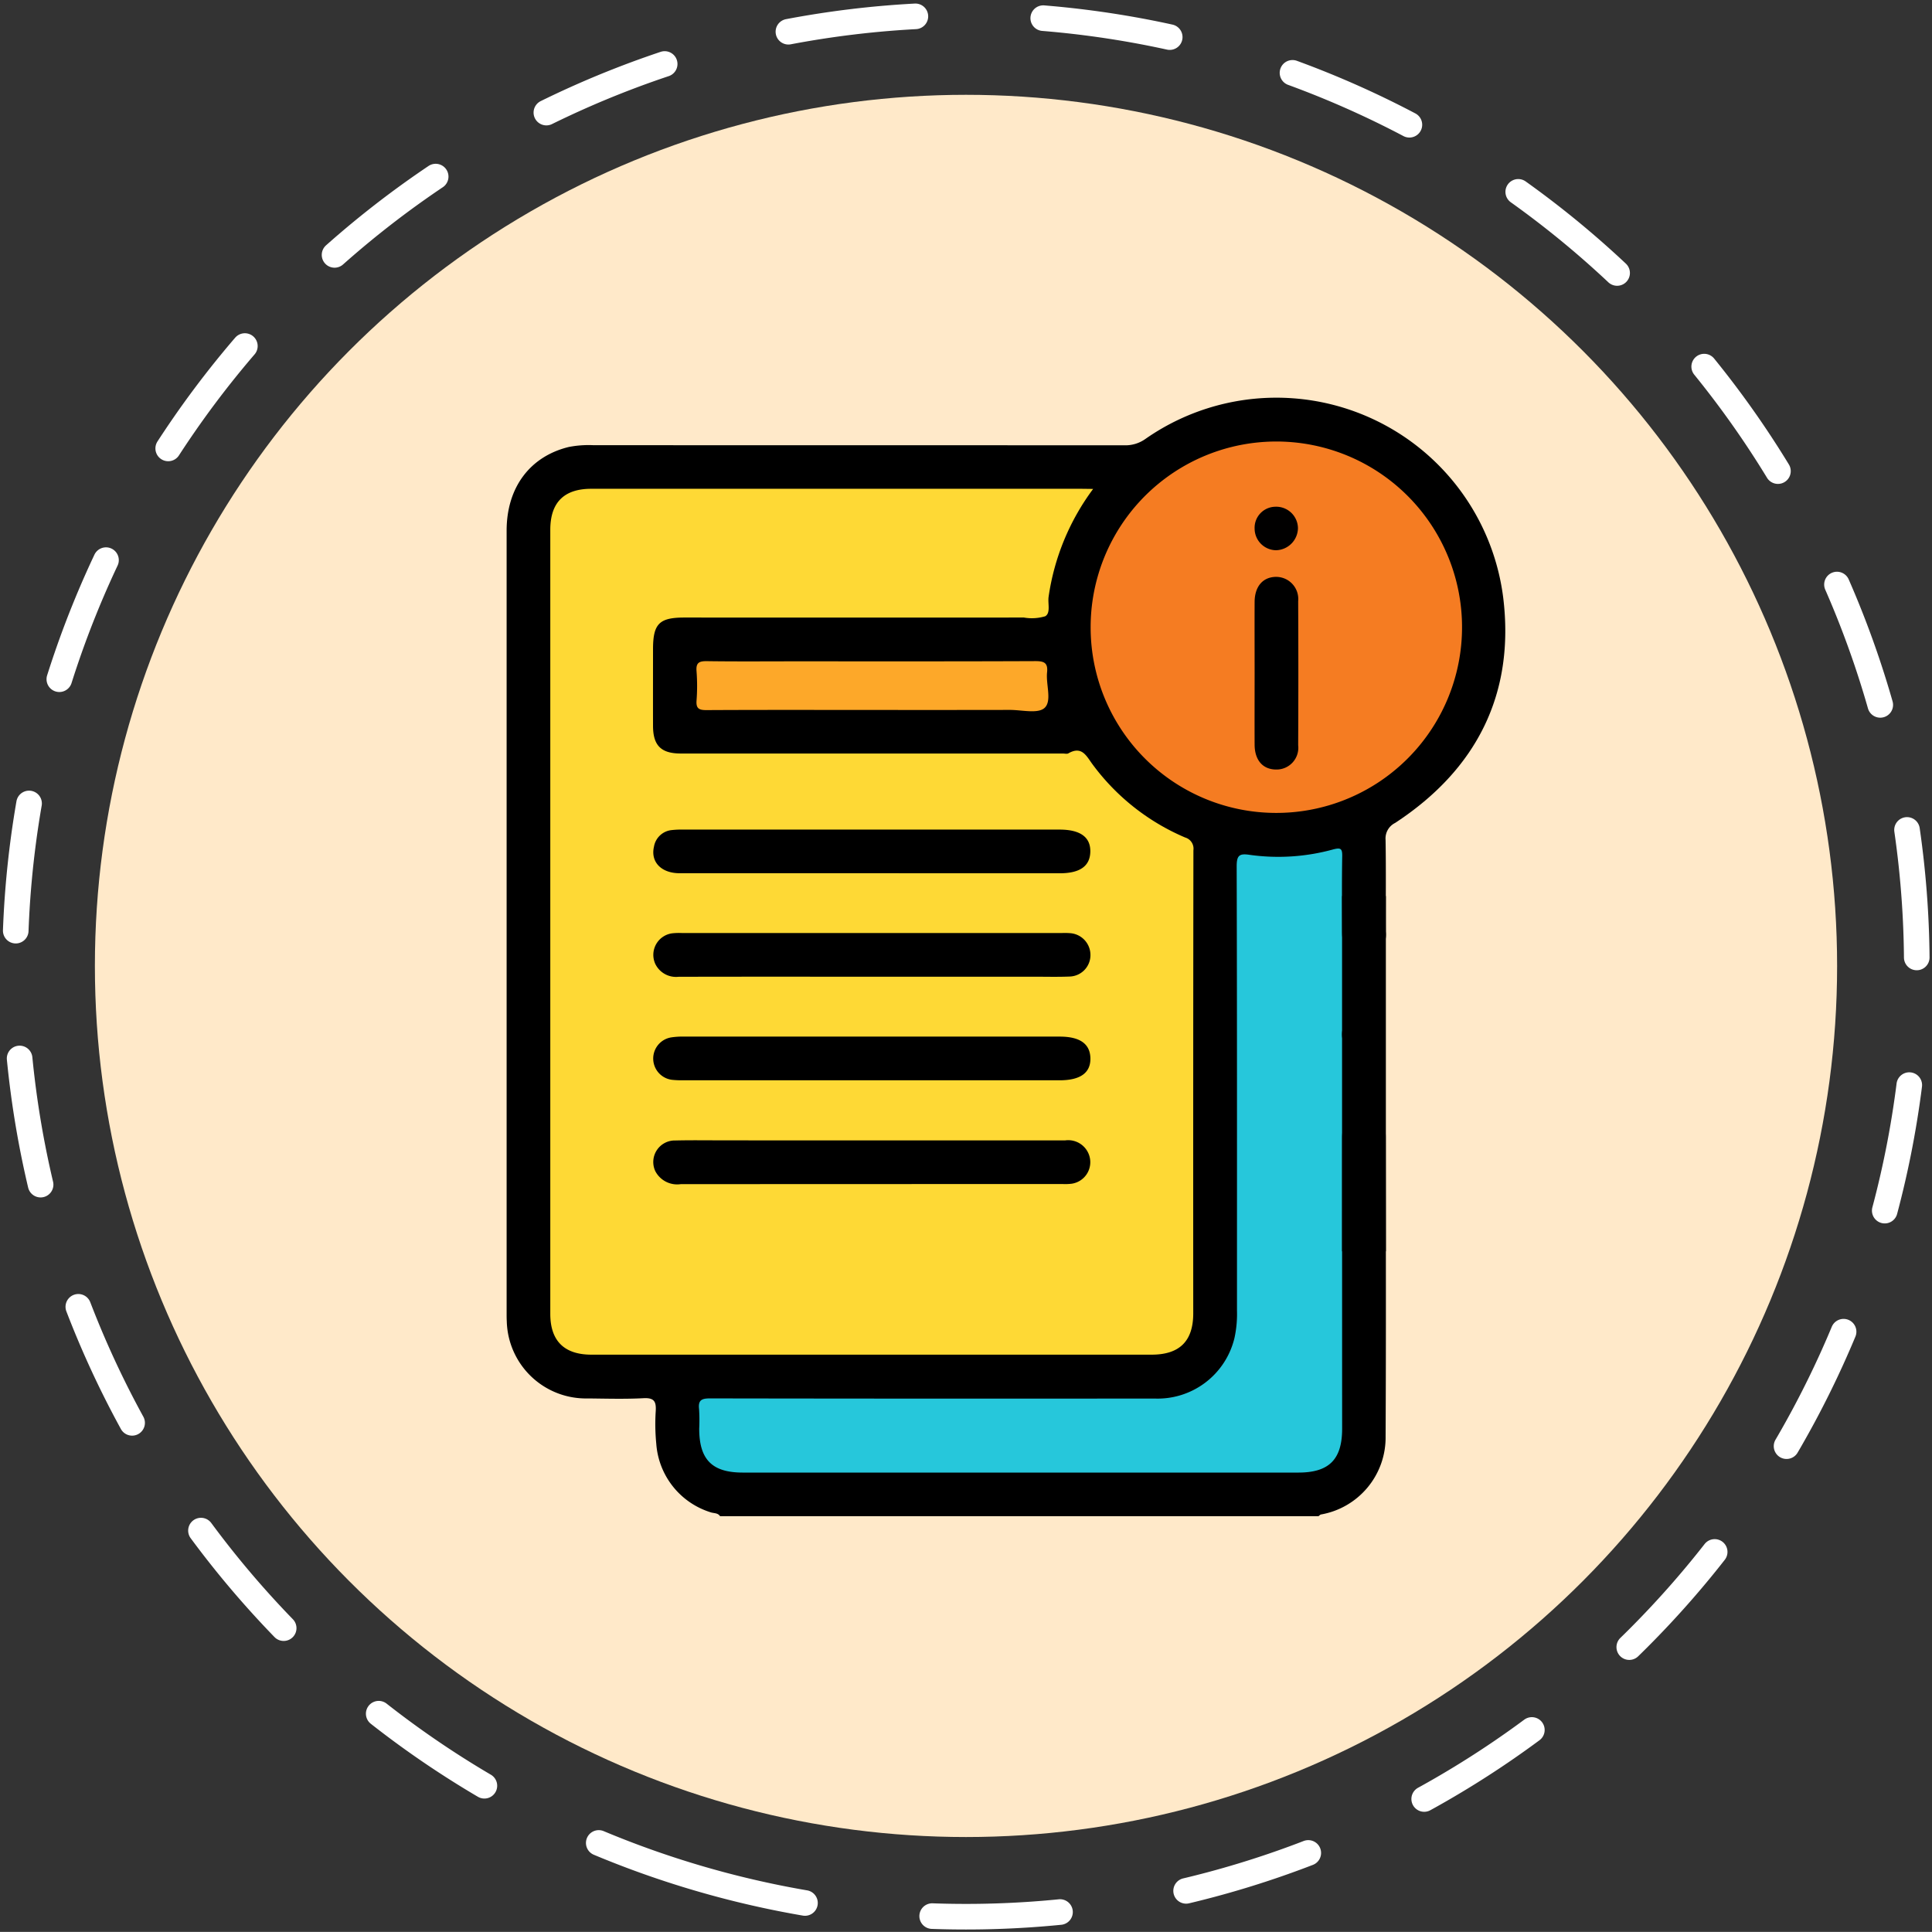 <svg xmlns="http://www.w3.org/2000/svg" width="150.968" height="150.961" viewBox="0 0 150.968 150.961">
  <rect x="0" y="0" width="150.968" height="150.961" fill="#333333" stroke="none"/>
  <g id="Grupo_167081" data-name="Grupo 167081" transform="translate(-565.697 -6343.17)">
    <g id="Grupo_165785" data-name="Grupo 165785" transform="translate(-3256.866 1960.731)">
      <g id="Grupo_165782" data-name="Grupo 165782">
        <circle id="Elipse_6875" data-name="Elipse 6875" cx="68.069" cy="68.069" r="68.069" transform="translate(3829.978 4389.848)" fill="#ffe9c9"/>
      </g>
      <path id="Trazado_191622" data-name="Trazado 191622" d="M3878.807,4529.679a74.3,74.3,0,1,1,91-52.521,74.3,74.3,0,0,1-91,52.521Z" fill="none" stroke="#fff" stroke-linecap="round" stroke-width="2" stroke-dasharray="10.001 10"/>
      <g id="Grupo_165784" data-name="Grupo 165784">
        <g id="Grupo_165783" data-name="Grupo 165783">
          <path id="Trazado_232029" data-name="Trazado 232029" d="M3929.176,4469.305c1.2.272,1.669.8,1.67,1.994.007,7.8.029,15.589-.011,23.383a6.106,6.106,0,0,1-5.051,6.1c-.07.016-.128.088-.191.133h-46.764c-.178-.277-.5-.215-.755-.31a6.061,6.061,0,0,1-4.229-5.354,15.7,15.7,0,0,1-.042-2.556c.043-.739-.121-1.043-.952-1-1.446.078-2.9.032-4.349.019a6.189,6.189,0,0,1-6.339-6.031c-.014-.227-.012-.455-.012-.683q0-30.547,0-61.095c0-3.369,1.82-5.8,4.859-6.539a8.127,8.127,0,0,1,1.95-.138q20.732,0,41.462.007a2.69,2.69,0,0,0,1.649-.5,17.864,17.864,0,0,1,27.951,12.378c.931,7.549-2.082,13.465-8.443,17.631a1.355,1.355,0,0,0-.746,1.333c.041,2.388.009,4.778.02,7.167a1.86,1.86,0,0,1-1.35,2.017c-1.373.318-2.232-.33-2.283-1.8-.062-1.763-.011-3.527-.021-5.291-.006-1.11-.04-1.142-1.1-.924a20.391,20.391,0,0,1-5.517.342c-.956-.065-1.029-.022-1.032.94-.01,3.357,0,6.714,0,10.071q0,11.9,0,23.81a8.657,8.657,0,0,1-.595,3.593,6.179,6.179,0,0,1-5.867,3.948c-2.786.064-5.574.015-8.361.015h-25.6c-.341,0-.682,0-1.024.014a.635.635,0,0,0-.69.688,12.075,12.075,0,0,0,0,1.45c.15,2.185,1.129,3.11,3.318,3.111q21.587.006,43.173,0c2.3,0,3.285-.961,3.291-3.269.019-7.339,0-14.678.008-22.017a5.588,5.588,0,0,1,.091-1.444A1.491,1.491,0,0,1,3929.176,4469.305Z"/>
          <path id="Trazado_232030" data-name="Trazado 232030" d="M3929.176,4469.305c-1.29.215-1.736.733-1.737,2.071q-.006,11.347,0,22.7c0,2.406-1.021,3.431-3.414,3.431H3880.6c-2.394,0-3.4-1.014-3.4-3.435a13.5,13.5,0,0,0-.012-1.534c-.082-.7.214-.828.857-.827q17.359.029,34.719.011a6.174,6.174,0,0,0,6.265-4.746,8.8,8.8,0,0,0,.193-2.117c0-11.576.009-23.151-.024-34.727,0-.876.225-1.017,1.037-.892a16.133,16.133,0,0,0,6.5-.426c.577-.149.721-.085.71.527-.035,1.962-.018,3.925-.011,5.887.005,1.492.574,2.048,2.065,2.044-.084.076-.232.145-.241.229a17.025,17.025,0,0,0,0,3.883c.01.084.16.152.244.227-.145.275-.429.224-.666.286a1.411,1.411,0,0,0,.007,2.77c.235.061.522.006.66.291a.78.78,0,0,0-.344.792C3929.184,4466.933,3929.175,4468.119,3929.176,4469.305Z" fill="#26c7db"/>
          <path id="Trazado_232031" data-name="Trazado 232031" d="M3929.511,4464.954c-1.072.016-1.733-.326-1.975-1.094a1.667,1.667,0,0,1,.536-1.908,1.929,1.929,0,0,1,1.438-.345,1.722,1.722,0,0,1,0,3.347Z" fill="#010101"/>
          <path id="Trazado_232032" data-name="Trazado 232032" d="M3907.982,4420.644a18.525,18.525,0,0,0-3.481,8.434c-.074.522.175,1.258-.263,1.516a3.606,3.606,0,0,1-1.665.1q-13.267.006-26.534,0c-1.966,0-2.448.489-2.448,2.479s-.005,3.982,0,5.973c0,1.551.627,2.173,2.171,2.174q14.93,0,29.86,0c.143,0,.315.05.422-.012,1.077-.62,1.422.233,1.917.892a17.466,17.466,0,0,0,7.21,5.682.907.907,0,0,1,.646,1q-.023,18.09-.013,36.181c0,2.177-1.071,3.231-3.257,3.231h-43.767c-2.125,0-3.216-1.074-3.217-3.186q0-30.635,0-61.269c0-2.134,1.072-3.205,3.2-3.206q19.154,0,38.306,0Z" fill="#fed935"/>
          <path id="Trazado_232033" data-name="Trazado 232033" d="M3907.786,4431.436a14.511,14.511,0,1,1,14.441,14.525A14.5,14.5,0,0,1,3907.786,4431.436Z" fill="#f57c22"/>
          <path id="Trazado_232034" data-name="Trazado 232034" d="M3890.638,4437.915c-4.292,0-8.584-.011-12.876.012-.574,0-.815-.117-.771-.74a15.1,15.1,0,0,0,0-2.3c-.056-.679.218-.793.825-.784,2.3.033,4.6.013,6.907.013,6.253,0,12.506.011,18.759-.016.691,0,.977.148.9.881-.1.952.4,2.233-.2,2.778-.52.473-1.779.151-2.712.153Q3896.052,4437.922,3890.638,4437.915Z" fill="#fda829"/>
          <path id="Trazado_232035" data-name="Trazado 232035" d="M3890.68,4466.851q-7.338,0-14.676,0a6.962,6.962,0,0,1-.937-.035,1.675,1.675,0,0,1-.071-3.312,5.859,5.859,0,0,1,1.019-.064q14.676,0,29.353,0c1.575,0,2.37.56,2.4,1.679.027,1.151-.782,1.735-2.408,1.735Z"/>
          <path id="Trazado_232036" data-name="Trazado 232036" d="M3890.691,4450.674q-7.509,0-15.018,0c-1.445,0-2.29-.888-2.007-2.081a1.563,1.563,0,0,1,1.4-1.292,6.962,6.962,0,0,1,.937-.037q14.676,0,29.353,0c1.621,0,2.434.59,2.405,1.739-.029,1.122-.817,1.675-2.394,1.675Z"/>
          <path id="Trazado_232037" data-name="Trazado 232037" d="M3890.682,4458.76c-5.035,0-10.069-.007-15.1.006a1.8,1.8,0,0,1-1.816-1.011,1.7,1.7,0,0,1,1.314-2.385,4.894,4.894,0,0,1,.767-.024h29.7a5.564,5.564,0,0,1,.682.015,1.708,1.708,0,0,1,1.542,1.742,1.674,1.674,0,0,1-1.636,1.644c-.937.038-1.877.012-2.815.012Z"/>
          <path id="Trazado_232038" data-name="Trazado 232038" d="M3890.776,4471.55q7.511,0,15.019,0a1.728,1.728,0,0,1,1.9,1.24,1.7,1.7,0,0,1-1.394,2.146,4.155,4.155,0,0,1-.681.025q-14.933,0-29.866.009a1.927,1.927,0,0,1-1.988-1.022,1.684,1.684,0,0,1,1.57-2.391c1.365-.032,2.731-.008,4.1-.009Z"/>
          <path id="Trazado_232039" data-name="Trazado 232039" d="M3920.6,4435.01c0-1.847-.009-3.694,0-5.541.008-1.207.644-1.937,1.662-1.953a1.732,1.732,0,0,1,1.741,1.9q.027,5.626,0,11.254a1.7,1.7,0,0,1-1.731,1.9c-1.027-.007-1.664-.726-1.672-1.934C3920.591,4438.762,3920.6,4436.886,3920.6,4435.01Z"/>
          <path id="Trazado_232040" data-name="Trazado 232040" d="M3920.6,4423.751a1.645,1.645,0,0,1,1.611-1.715,1.7,1.7,0,0,1,1.775,1.66,1.754,1.754,0,0,1-1.719,1.739A1.7,1.7,0,0,1,3920.6,4423.751Z" fill="#010000"/>
        </g>
        <rect id="Rectángulo_46096" data-name="Rectángulo 46096" width="3.423" height="27.758" transform="translate(3927.433 4452.458)"/>
      </g>
    </g>
  </g>
</svg>
